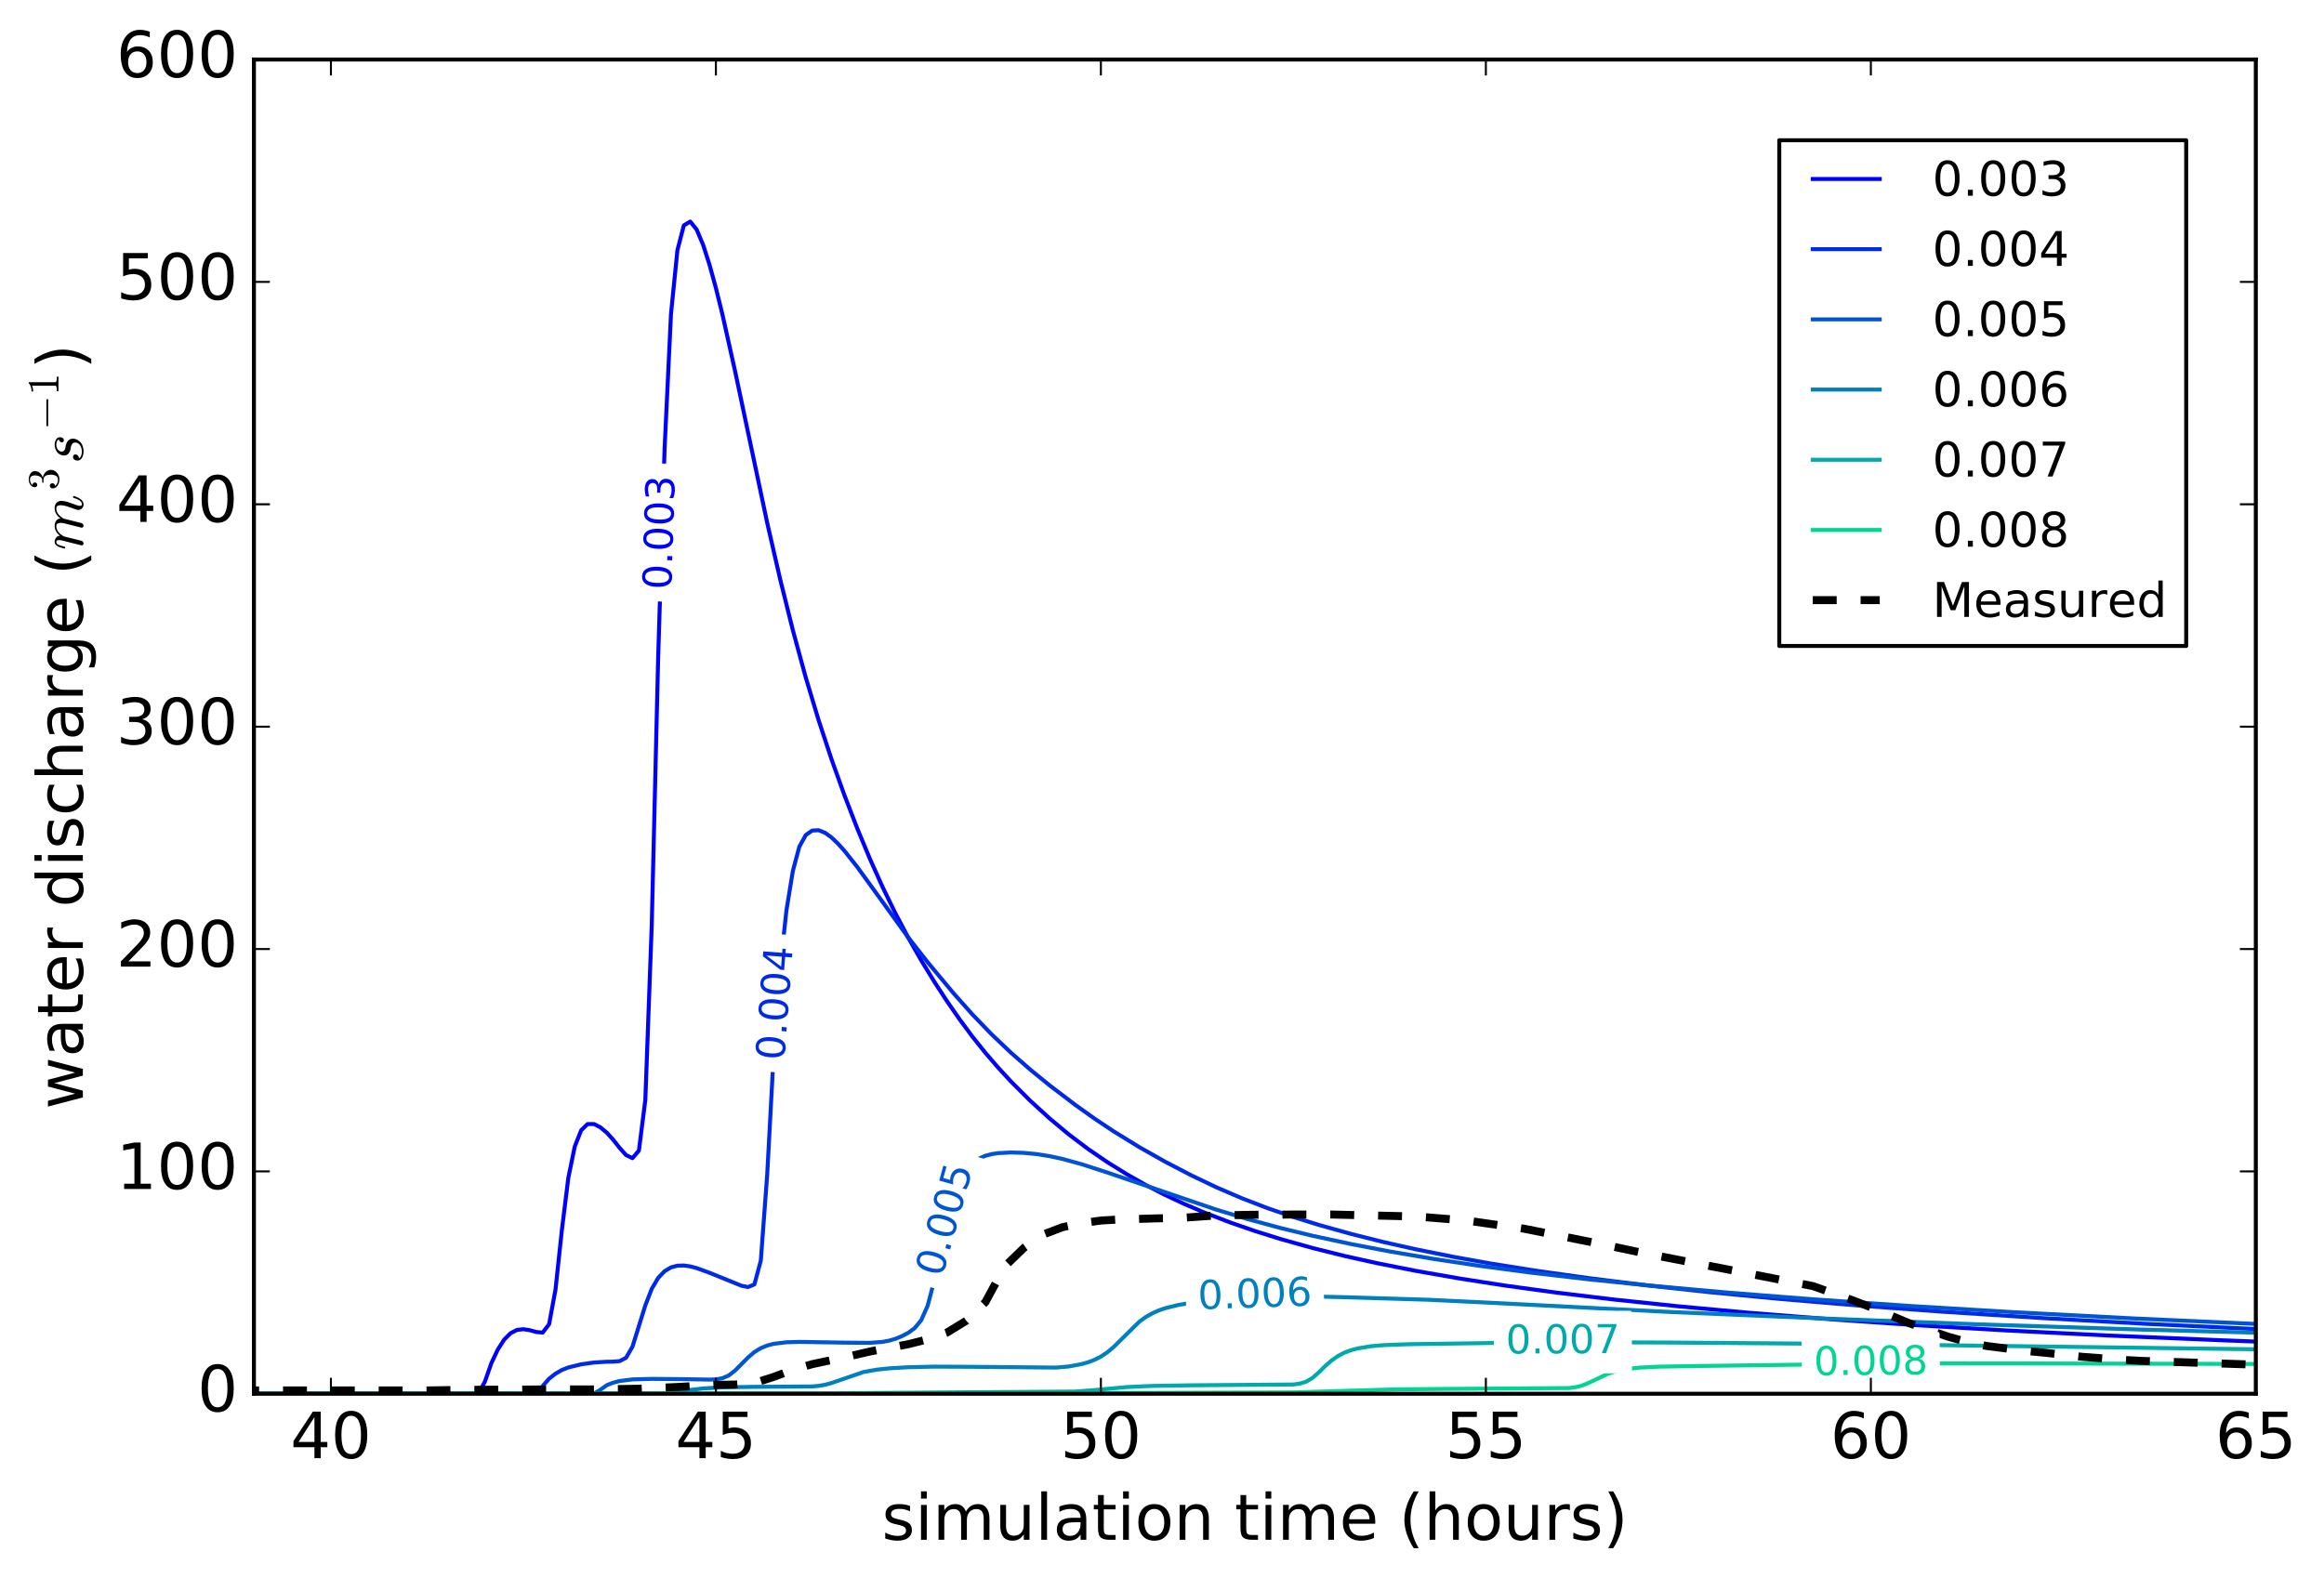 <?xml version="1.0" encoding="utf-8" standalone="no"?>
<!DOCTYPE svg PUBLIC "-//W3C//DTD SVG 1.1//EN"
  "http://www.w3.org/Graphics/SVG/1.1/DTD/svg11.dtd">
<!-- Created with matplotlib (http://matplotlib.org/) -->
<svg height="396pt" version="1.1" viewBox="0 0 583 396" width="583pt" xmlns="http://www.w3.org/2000/svg" xmlns:xlink="http://www.w3.org/1999/xlink">
 <defs>
  <style type="text/css">
*{stroke-linecap:butt;stroke-linejoin:round;stroke-miterlimit:100000;}
  </style>
 </defs>
 <g id="figure_1">
  <g id="patch_1">
   <path d="M 0 396.913 
L 583.28 396.913 
L 583.28 0 
L 0 0 
z
" style="fill:#ffffff;"/>
  </g>
  <g id="axes_1">
   <g id="patch_2">
    <path d="M 63.7 349.743 
L 565.9 349.743 
L 565.9 14.943 
L 63.7 14.943 
z
" style="fill:#ffffff;"/>
   </g>
   <g id="line2d_1">
    <path clip-path="url(#p2989d2fbe4)" d="M -1 349.743 
L 102.331 349.634 
L 110.379 349.629 
L 120.037 349.662 
L 121.646 346.693 
L 123.256 342.084 
L 124.865 338.668 
L 126.475 336.164 
L 128.085 334.545 
L 129.694 333.721 
L 131.304 333.544 
L 132.913 333.793 
L 134.523 334.239 
L 136.133 334.397 
L 137.742 332.303 
L 139.352 323.614 
L 140.962 308.552 
L 142.571 295.561 
L 144.181 287.714 
L 145.79 283.633 
L 147.4 282.062 
L 149.01 282.063 
L 150.619 282.89 
L 152.229 284.231 
L 153.838 286.022 
L 155.448 288.052 
L 157.058 289.851 
L 158.667 290.621 
L 160.277 288.716 
L 161.887 276.001 
L 163.496 232.121 
L 165.106 165.054 
L 166.715 112.69 
L 168.325 78.775 
L 169.935 62.799 
L 171.544 56.564 
L 173.154 55.601 
L 174.763 57.601 
L 176.373 61.41 
L 177.983 66.417 
L 179.592 72.278 
L 181.202 78.796 
L 184.421 93.223 
L 192.469 131.239 
L 195.688 145.254 
L 198.908 158.185 
L 202.127 169.991 
L 205.346 180.687 
L 208.565 190.437 
L 211.785 199.419 
L 215.004 207.764 
L 218.223 215.515 
L 221.442 222.663 
L 224.662 229.256 
L 227.881 235.36 
L 231.1 240.992 
L 234.319 246.253 
L 237.538 251.197 
L 240.758 255.833 
L 243.977 260.169 
L 247.196 264.192 
L 250.415 267.924 
L 253.635 271.404 
L 258.463 276.23 
L 263.292 280.644 
L 268.121 284.665 
L 272.95 288.313 
L 277.779 291.614 
L 282.608 294.618 
L 287.437 297.365 
L 292.265 299.852 
L 297.094 302.118 
L 301.923 304.185 
L 308.362 306.67 
L 314.8 308.899 
L 321.238 310.915 
L 329.287 313.171 
L 337.335 315.172 
L 345.383 316.96 
L 355.04 318.876 
L 366.308 320.848 
L 377.575 322.595 
L 390.452 324.363 
L 404.938 326.104 
L 421.035 327.796 
L 438.74 329.414 
L 459.665 331.079 
L 480.59 332.523 
L 503.125 333.843 
L 528.879 335.125 
L 557.852 336.34 
L 565.9 336.644 
L 565.9 336.644 
" style="fill:none;stroke:#0000ff;stroke-linecap:square;"/>
   </g>
   <g id="line2d_2">
    <path clip-path="url(#p2989d2fbe4)" d="M -1 349.743 
L 134.523 349.664 
L 137.742 345.96 
L 139.352 344.7 
L 140.962 343.774 
L 142.571 343.138 
L 145.79 342.355 
L 149.01 341.898 
L 152.229 341.708 
L 153.838 341.688 
L 155.448 341.552 
L 157.058 340.707 
L 158.667 337.923 
L 161.887 327.558 
L 163.496 323.411 
L 165.106 320.673 
L 166.715 318.988 
L 168.325 318.033 
L 169.935 317.602 
L 171.544 317.556 
L 173.154 317.785 
L 174.763 318.205 
L 177.983 319.378 
L 186.031 322.643 
L 187.64 322.968 
L 189.25 322.304 
L 190.86 316.312 
L 192.469 294.612 
L 194.079 264.62 
L 195.688 243.165 
L 197.298 228.363 
L 198.908 218.506 
L 200.517 212.476 
L 202.127 209.553 
L 203.737 208.416 
L 205.346 208.331 
L 206.956 208.96 
L 208.565 210.122 
L 210.175 211.653 
L 211.785 213.437 
L 215.004 217.49 
L 219.833 224.151 
L 227.881 235.29 
L 232.71 241.449 
L 239.148 249.178 
L 243.977 254.598 
L 248.806 259.6 
L 253.635 264.184 
L 258.463 268.408 
L 263.292 272.342 
L 269.731 277.245 
L 274.56 280.686 
L 279.388 283.903 
L 285.827 287.868 
L 292.265 291.504 
L 298.704 294.857 
L 305.142 297.937 
L 311.581 300.703 
L 318.019 303.183 
L 324.458 305.396 
L 330.896 307.39 
L 338.944 309.638 
L 346.992 311.653 
L 355.04 313.463 
L 364.698 315.402 
L 374.356 317.123 
L 385.623 318.906 
L 398.5 320.714 
L 412.987 322.518 
L 429.083 324.276 
L 446.788 325.971 
L 466.104 327.594 
L 487.029 329.133 
L 512.783 330.78 
L 538.537 332.207 
L 565.9 333.503 
L 584.28 334.27 
L 584.28 334.27 
" style="fill:none;stroke:#002aea;stroke-linecap:square;"/>
   </g>
   <g id="line2d_3">
    <path clip-path="url(#p2989d2fbe4)" d="M -1 349.743 
L 149.01 349.719 
L 150.619 348.737 
L 152.229 347.583 
L 153.838 346.958 
L 155.448 346.544 
L 158.667 346.141 
L 163.496 346.007 
L 171.544 346.076 
L 177.983 346.19 
L 179.592 346.127 
L 181.202 345.848 
L 182.812 345.152 
L 184.421 343.902 
L 187.64 340.648 
L 189.25 339.276 
L 190.86 338.294 
L 192.469 337.63 
L 194.079 337.21 
L 197.298 336.816 
L 200.517 336.724 
L 211.785 336.911 
L 218.223 336.966 
L 221.442 336.718 
L 223.052 336.41 
L 224.662 335.938 
L 226.271 335.285 
L 227.881 334.424 
L 229.49 333.233 
L 231.1 331.256 
L 232.71 327.66 
L 234.319 321.558 
L 237.538 306.16 
L 239.148 300.403 
L 240.758 296.414 
L 242.367 293.709 
L 243.977 291.892 
L 245.587 290.731 
L 247.196 290.021 
L 248.806 289.599 
L 250.415 289.358 
L 253.635 289.192 
L 256.854 289.292 
L 260.073 289.602 
L 263.292 290.111 
L 266.512 290.81 
L 271.34 292.137 
L 277.779 294.223 
L 305.142 303.547 
L 313.19 305.97 
L 321.238 308.153 
L 329.287 310.104 
L 338.944 312.179 
L 348.602 314.027 
L 359.869 315.945 
L 371.137 317.641 
L 384.013 319.344 
L 398.5 321.027 
L 414.596 322.669 
L 433.912 324.397 
L 454.837 326.041 
L 478.981 327.704 
L 504.735 329.248 
L 535.317 330.844 
L 567.51 332.29 
L 584.28 332.959 
L 584.28 332.959 
" style="fill:none;stroke:#0055d4;stroke-linecap:square;"/>
   </g>
   <g id="line2d_4">
    <path clip-path="url(#p2989d2fbe4)" d="M -1 349.743 
L 168.325 349.741 
L 171.544 348.979 
L 176.373 348.409 
L 181.202 348.135 
L 189.25 348.007 
L 203.737 347.911 
L 205.346 347.763 
L 206.956 347.49 
L 208.565 347.057 
L 216.613 344.287 
L 219.833 343.708 
L 223.052 343.363 
L 227.881 343.079 
L 234.319 342.934 
L 243.977 342.978 
L 264.902 343.171 
L 268.121 342.892 
L 271.34 342.295 
L 272.95 341.836 
L 274.56 341.229 
L 276.169 340.411 
L 277.779 339.341 
L 279.388 337.988 
L 285.827 331.644 
L 287.437 330.481 
L 289.046 329.567 
L 290.656 328.839 
L 292.265 328.282 
L 295.485 327.484 
L 300.313 326.636 
L 305.142 326.022 
L 311.581 325.474 
L 318.019 325.219 
L 324.458 325.214 
L 337.335 325.512 
L 358.26 326.149 
L 374.356 326.928 
L 419.425 329.236 
L 456.446 330.815 
L 496.687 332.332 
L 536.927 333.63 
L 584.28 334.928 
L 584.28 334.928 
" style="fill:none;stroke:#0080bf;stroke-linecap:square;"/>
   </g>
   <g id="line2d_5">
    <path clip-path="url(#p2989d2fbe4)" d="M -1 349.743 
L 210.175 349.719 
L 213.394 349.596 
L 237.538 349.405 
L 269.731 349.189 
L 274.56 348.82 
L 282.608 348.064 
L 289.046 347.774 
L 298.704 347.62 
L 324.458 347.414 
L 326.067 347.195 
L 327.677 346.698 
L 329.287 345.737 
L 330.896 344.317 
L 332.506 342.726 
L 334.115 341.332 
L 335.725 340.221 
L 337.335 339.389 
L 338.944 338.799 
L 340.554 338.369 
L 343.773 337.832 
L 346.992 337.547 
L 353.431 337.304 
L 374.356 336.999 
L 396.89 336.812 
L 419.425 336.89 
L 464.494 337.257 
L 584.28 338.821 
L 584.28 338.821 
" style="fill:none;stroke:#00aaaa;stroke-linecap:square;"/>
   </g>
   <g id="line2d_6">
    <path clip-path="url(#p2989d2fbe4)" d="M -1 349.743 
L 247.196 349.634 
L 287.437 349.525 
L 324.458 349.399 
L 335.725 349.063 
L 350.212 348.634 
L 364.698 348.509 
L 393.671 348.312 
L 395.281 348.09 
L 396.89 347.671 
L 398.5 347.027 
L 403.329 344.736 
L 404.938 344.199 
L 408.158 343.519 
L 411.377 343.172 
L 416.206 342.939 
L 425.863 342.78 
L 461.275 342.307 
L 482.2 342.123 
L 511.173 342.142 
L 584.28 342.303 
L 584.28 342.303 
" style="fill:none;stroke:#00d594;stroke-linecap:square;"/>
   </g>
   <g id="line2d_7">
    <path clip-path="url(#p2989d2fbe4)" d="M -1 348.906 
L 107.16 348.906 
L 116.817 348.755 
L 131.304 348.682 
L 150.619 348.643 
L 160.277 348.476 
L 169.935 348.041 
L 179.592 347.516 
L 184.421 347.427 
L 189.25 347.047 
L 194.079 345.513 
L 198.908 343.716 
L 203.737 342.321 
L 213.394 340.257 
L 218.223 339.14 
L 227.881 337.299 
L 232.71 336.072 
L 237.538 334.397 
L 242.367 331.44 
L 247.196 326.753 
L 252.025 317.825 
L 256.854 313.138 
L 261.683 309.79 
L 266.512 307.948 
L 271.34 306.944 
L 276.169 306.274 
L 280.998 305.995 
L 290.656 305.716 
L 295.485 305.661 
L 305.142 304.991 
L 314.8 304.824 
L 324.458 304.768 
L 334.115 304.768 
L 353.431 305.214 
L 358.26 305.493 
L 367.917 306.274 
L 382.404 308.339 
L 401.719 312.189 
L 411.377 314.254 
L 454.837 322.735 
L 464.494 326.195 
L 469.323 328.036 
L 478.981 332.054 
L 488.638 335.402 
L 493.467 336.741 
L 498.296 337.745 
L 507.954 338.973 
L 512.783 339.42 
L 522.44 340.48 
L 532.098 341.205 
L 536.927 341.484 
L 570.729 342.6 
L 584.28 342.913 
L 584.28 342.913 
" style="fill:none;stroke:#000000;stroke-dasharray:6,6;stroke-dashoffset:0.0;stroke-width:2.0;"/>
   </g>
   <g id="text_1">
    <g id="patch_3">
     <path clip-path="url(#p2989d2fbe4)" d="M 172.891 150.667 
L 173.924 117.055 
L 159.253 116.604 
L 158.219 150.216 
z
" style="fill:#ffffff;stroke:#ffffff;stroke-linejoin:miter;"/>
    </g>
    <g clip-path="url(#p2989d2fbe4)">
     <!-- 0.003 -->
     <defs>
      <path d="M 40.578 39.312 
Q 47.656 37.797 51.625 33 
Q 55.609 28.219 55.609 21.188 
Q 55.609 10.406 48.188 4.484 
Q 40.766 -1.422 27.094 -1.422 
Q 22.516 -1.422 17.656 -0.516 
Q 12.797 0.391 7.625 2.203 
L 7.625 11.719 
Q 11.719 9.328 16.594 8.109 
Q 21.484 6.891 26.812 6.891 
Q 36.078 6.891 40.938 10.547 
Q 45.797 14.203 45.797 21.188 
Q 45.797 27.641 41.281 31.266 
Q 36.766 34.906 28.719 34.906 
L 20.219 34.906 
L 20.219 43.016 
L 29.109 43.016 
Q 36.375 43.016 40.234 45.922 
Q 44.094 48.828 44.094 54.297 
Q 44.094 59.906 40.109 62.906 
Q 36.141 65.922 28.719 65.922 
Q 24.656 65.922 20.016 65.031 
Q 15.375 64.156 9.812 62.312 
L 9.812 71.094 
Q 15.438 72.656 20.344 73.438 
Q 25.25 74.219 29.594 74.219 
Q 40.828 74.219 47.359 69.109 
Q 53.906 64.016 53.906 55.328 
Q 53.906 49.266 50.438 45.094 
Q 46.969 40.922 40.578 39.312 
" id="BitstreamVeraSans-Roman-33"/>
      <path d="M 31.781 66.406 
Q 24.172 66.406 20.328 58.906 
Q 16.5 51.422 16.5 36.375 
Q 16.5 21.391 20.328 13.891 
Q 24.172 6.391 31.781 6.391 
Q 39.453 6.391 43.281 13.891 
Q 47.125 21.391 47.125 36.375 
Q 47.125 51.422 43.281 58.906 
Q 39.453 66.406 31.781 66.406 
M 31.781 74.219 
Q 44.047 74.219 50.516 64.516 
Q 56.984 54.828 56.984 36.375 
Q 56.984 17.969 50.516 8.266 
Q 44.047 -1.422 31.781 -1.422 
Q 19.531 -1.422 13.062 8.266 
Q 6.594 17.969 6.594 36.375 
Q 6.594 54.828 13.062 64.516 
Q 19.531 74.219 31.781 74.219 
" id="BitstreamVeraSans-Roman-30"/>
      <path d="M 10.688 12.406 
L 21 12.406 
L 21 0 
L 10.688 0 
z
" id="BitstreamVeraSans-Roman-2e"/>
     </defs>
     <g style="fill:#0000ff;" transform="translate(168.39 148.028)rotate(-88.239)scale(0.1 -0.1)">
      <use xlink:href="#BitstreamVeraSans-Roman-30"/>
      <use x="63.623" xlink:href="#BitstreamVeraSans-Roman-2e"/>
      <use x="95.41" xlink:href="#BitstreamVeraSans-Roman-30"/>
      <use x="159.033" xlink:href="#BitstreamVeraSans-Roman-30"/>
      <use x="222.656" xlink:href="#BitstreamVeraSans-Roman-33"/>
     </g>
    </g>
   </g>
   <g id="text_2">
    <g id="patch_4">
     <path clip-path="url(#p2989d2fbe4)" d="M 201.105 269.063 
L 203.621 235.529 
L 188.984 234.431 
L 186.468 267.965 
z
" style="fill:#ffffff;stroke:#ffffff;stroke-linejoin:miter;"/>
    </g>
    <g clip-path="url(#p2989d2fbe4)">
     <!-- 0.004 -->
     <defs>
      <path d="M 37.797 64.312 
L 12.891 25.391 
L 37.797 25.391 
z
M 35.203 72.906 
L 47.609 72.906 
L 47.609 25.391 
L 58.016 25.391 
L 58.016 17.188 
L 47.609 17.188 
L 47.609 0 
L 37.797 0 
L 37.797 17.188 
L 4.891 17.188 
L 4.891 26.703 
z
" id="BitstreamVeraSans-Roman-34"/>
     </defs>
     <g style="fill:#002aea;" transform="translate(196.725 266.228)rotate(-85.709)scale(0.1 -0.1)">
      <use xlink:href="#BitstreamVeraSans-Roman-30"/>
      <use x="63.623" xlink:href="#BitstreamVeraSans-Roman-2e"/>
      <use x="95.41" xlink:href="#BitstreamVeraSans-Roman-30"/>
      <use x="159.033" xlink:href="#BitstreamVeraSans-Roman-30"/>
      <use x="222.656" xlink:href="#BitstreamVeraSans-Roman-34"/>
     </g>
    </g>
   </g>
   <g id="text_3">
    <g id="patch_5">
     <path clip-path="url(#p2989d2fbe4)" d="M 240.079 324.329 
L 249.134 291.943 
L 234.998 287.991 
L 225.943 320.377 
z
" style="fill:#ffffff;stroke:#ffffff;stroke-linejoin:miter;"/>
    </g>
    <g clip-path="url(#p2989d2fbe4)">
     <!-- 0.005 -->
     <defs>
      <path d="M 10.797 72.906 
L 49.516 72.906 
L 49.516 64.594 
L 19.828 64.594 
L 19.828 46.734 
Q 21.969 47.469 24.109 47.828 
Q 26.266 48.188 28.422 48.188 
Q 40.625 48.188 47.75 41.5 
Q 54.891 34.812 54.891 23.391 
Q 54.891 11.625 47.562 5.094 
Q 40.234 -1.422 26.906 -1.422 
Q 22.312 -1.422 17.547 -0.641 
Q 12.797 0.141 7.719 1.703 
L 7.719 11.625 
Q 12.109 9.234 16.797 8.062 
Q 21.484 6.891 26.703 6.891 
Q 35.156 6.891 40.078 11.328 
Q 45.016 15.766 45.016 23.391 
Q 45.016 31 40.078 35.438 
Q 35.156 39.891 26.703 39.891 
Q 22.75 39.891 18.812 39.016 
Q 14.891 38.141 10.797 36.281 
z
" id="BitstreamVeraSans-Roman-35"/>
     </defs>
     <g style="fill:#0055d4;" transform="translate(236.342 320.688)rotate(-74.38)scale(0.1 -0.1)">
      <use xlink:href="#BitstreamVeraSans-Roman-30"/>
      <use x="63.623" xlink:href="#BitstreamVeraSans-Roman-2e"/>
      <use x="95.41" xlink:href="#BitstreamVeraSans-Roman-30"/>
      <use x="159.033" xlink:href="#BitstreamVeraSans-Roman-30"/>
      <use x="222.656" xlink:href="#BitstreamVeraSans-Roman-35"/>
     </g>
    </g>
   </g>
   <g id="text_4">
    <g id="patch_6">
     <path clip-path="url(#p2989d2fbe4)" d="M 298.242 333.211 
L 331.851 332.08 
L 331.358 317.41 
L 297.749 318.541 
z
" style="fill:#ffffff;stroke:#ffffff;stroke-linejoin:miter;"/>
    </g>
    <g clip-path="url(#p2989d2fbe4)">
     <!-- 0.006 -->
     <defs>
      <path d="M 33.016 40.375 
Q 26.375 40.375 22.484 35.828 
Q 18.609 31.297 18.609 23.391 
Q 18.609 15.531 22.484 10.953 
Q 26.375 6.391 33.016 6.391 
Q 39.656 6.391 43.531 10.953 
Q 47.406 15.531 47.406 23.391 
Q 47.406 31.297 43.531 35.828 
Q 39.656 40.375 33.016 40.375 
M 52.594 71.297 
L 52.594 62.312 
Q 48.875 64.062 45.094 64.984 
Q 41.312 65.922 37.594 65.922 
Q 27.828 65.922 22.672 59.328 
Q 17.531 52.734 16.797 39.406 
Q 19.672 43.656 24.016 45.922 
Q 28.375 48.188 33.594 48.188 
Q 44.578 48.188 50.953 41.516 
Q 57.328 34.859 57.328 23.391 
Q 57.328 12.156 50.688 5.359 
Q 44.047 -1.422 33.016 -1.422 
Q 20.359 -1.422 13.672 8.266 
Q 6.984 17.969 6.984 36.375 
Q 6.984 53.656 15.188 63.938 
Q 23.391 74.219 37.203 74.219 
Q 40.922 74.219 44.703 73.484 
Q 48.484 72.75 52.594 71.297 
" id="BitstreamVeraSans-Roman-36"/>
     </defs>
     <g style="fill:#0080bf;" transform="translate(300.587 328.55)rotate(-1.927)scale(0.1 -0.1)">
      <use xlink:href="#BitstreamVeraSans-Roman-30"/>
      <use x="63.623" xlink:href="#BitstreamVeraSans-Roman-2e"/>
      <use x="95.41" xlink:href="#BitstreamVeraSans-Roman-30"/>
      <use x="159.033" xlink:href="#BitstreamVeraSans-Roman-30"/>
      <use x="222.656" xlink:href="#BitstreamVeraSans-Roman-36"/>
     </g>
    </g>
   </g>
   <g id="text_5">
    <g id="patch_7">
     <path clip-path="url(#p2989d2fbe4)" d="M 375.279 344.239 
L 408.907 344.095 
L 408.844 329.417 
L 375.216 329.561 
z
" style="fill:#ffffff;stroke:#ffffff;stroke-linejoin:miter;"/>
    </g>
    <g clip-path="url(#p2989d2fbe4)">
     <!-- 0.007 -->
     <defs>
      <path d="M 8.203 72.906 
L 55.078 72.906 
L 55.078 68.703 
L 28.609 0 
L 18.312 0 
L 43.219 64.594 
L 8.203 64.594 
z
" id="BitstreamVeraSans-Roman-37"/>
     </defs>
     <g style="fill:#00aaaa;" transform="translate(377.759 339.648)rotate(-0.245)scale(0.1 -0.1)">
      <use xlink:href="#BitstreamVeraSans-Roman-30"/>
      <use x="63.623" xlink:href="#BitstreamVeraSans-Roman-2e"/>
      <use x="95.41" xlink:href="#BitstreamVeraSans-Roman-30"/>
      <use x="159.033" xlink:href="#BitstreamVeraSans-Roman-30"/>
      <use x="222.656" xlink:href="#BitstreamVeraSans-Roman-37"/>
     </g>
    </g>
   </g>
   <g id="text_6">
    <g id="patch_8">
     <path clip-path="url(#p2989d2fbe4)" d="M 452.581 349.711 
L 486.208 349.384 
L 486.065 334.707 
L 452.438 335.034 
z
" style="fill:#ffffff;stroke:#ffffff;stroke-linejoin:miter;"/>
    </g>
    <g clip-path="url(#p2989d2fbe4)">
     <!-- 0.008 -->
     <defs>
      <path d="M 31.781 34.625 
Q 24.75 34.625 20.719 30.859 
Q 16.703 27.094 16.703 20.516 
Q 16.703 13.922 20.719 10.156 
Q 24.75 6.391 31.781 6.391 
Q 38.812 6.391 42.859 10.172 
Q 46.922 13.969 46.922 20.516 
Q 46.922 27.094 42.891 30.859 
Q 38.875 34.625 31.781 34.625 
M 21.922 38.812 
Q 15.578 40.375 12.031 44.719 
Q 8.5 49.078 8.5 55.328 
Q 8.5 64.062 14.719 69.141 
Q 20.953 74.219 31.781 74.219 
Q 42.672 74.219 48.875 69.141 
Q 55.078 64.062 55.078 55.328 
Q 55.078 49.078 51.531 44.719 
Q 48 40.375 41.703 38.812 
Q 48.828 37.156 52.797 32.312 
Q 56.781 27.484 56.781 20.516 
Q 56.781 9.906 50.312 4.234 
Q 43.844 -1.422 31.781 -1.422 
Q 19.734 -1.422 13.25 4.234 
Q 6.781 9.906 6.781 20.516 
Q 6.781 27.484 10.781 32.312 
Q 14.797 37.156 21.922 38.812 
M 18.312 54.391 
Q 18.312 48.734 21.844 45.562 
Q 25.391 42.391 31.781 42.391 
Q 38.141 42.391 41.719 45.562 
Q 45.312 48.734 45.312 54.391 
Q 45.312 60.062 41.719 63.234 
Q 38.141 66.406 31.781 66.406 
Q 25.391 66.406 21.844 63.234 
Q 18.312 60.062 18.312 54.391 
" id="BitstreamVeraSans-Roman-38"/>
     </defs>
     <g style="fill:#00d594;" transform="translate(455.037 345.108)rotate(-0.557)scale(0.1 -0.1)">
      <use xlink:href="#BitstreamVeraSans-Roman-30"/>
      <use x="63.623" xlink:href="#BitstreamVeraSans-Roman-2e"/>
      <use x="95.41" xlink:href="#BitstreamVeraSans-Roman-30"/>
      <use x="159.033" xlink:href="#BitstreamVeraSans-Roman-30"/>
      <use x="222.656" xlink:href="#BitstreamVeraSans-Roman-38"/>
     </g>
    </g>
   </g>
   <g id="patch_9">
    <path d="M 63.7 14.943 
L 565.9 14.943 
" style="fill:none;stroke:#000000;stroke-linecap:square;stroke-linejoin:miter;"/>
   </g>
   <g id="patch_10">
    <path d="M 565.9 349.743 
L 565.9 14.943 
" style="fill:none;stroke:#000000;stroke-linecap:square;stroke-linejoin:miter;"/>
   </g>
   <g id="patch_11">
    <path d="M 63.7 349.743 
L 565.9 349.743 
" style="fill:none;stroke:#000000;stroke-linecap:square;stroke-linejoin:miter;"/>
   </g>
   <g id="patch_12">
    <path d="M 63.7 349.743 
L 63.7 14.943 
" style="fill:none;stroke:#000000;stroke-linecap:square;stroke-linejoin:miter;"/>
   </g>
   <g id="matplotlib.axis_1">
    <g id="xtick_1">
     <g id="line2d_8">
      <defs>
       <path d="M 0 0 
L 0 -4 
" id="m89f9919a35" style="stroke:#000000;stroke-width:0.5;"/>
      </defs>
      <g>
       <use style="stroke:#000000;stroke-width:0.5;" x="83.015" xlink:href="#m89f9919a35" y="349.743"/>
      </g>
     </g>
     <g id="line2d_9">
      <defs>
       <path d="M 0 0 
L 0 4 
" id="m0303a991ea" style="stroke:#000000;stroke-width:0.5;"/>
      </defs>
      <g>
       <use style="stroke:#000000;stroke-width:0.5;" x="83.015" xlink:href="#m0303a991ea" y="14.943"/>
      </g>
     </g>
     <g id="text_7">
      <!-- 40 -->
      <g transform="translate(72.835 365.9)scale(0.16 -0.16)">
       <use xlink:href="#BitstreamVeraSans-Roman-34"/>
       <use x="63.623" xlink:href="#BitstreamVeraSans-Roman-30"/>
      </g>
     </g>
    </g>
    <g id="xtick_2">
     <g id="line2d_10">
      <g>
       <use style="stroke:#000000;stroke-width:0.5;" x="179.592" xlink:href="#m89f9919a35" y="349.743"/>
      </g>
     </g>
     <g id="line2d_11">
      <g>
       <use style="stroke:#000000;stroke-width:0.5;" x="179.592" xlink:href="#m0303a991ea" y="14.943"/>
      </g>
     </g>
     <g id="text_8">
      <!-- 45 -->
      <g transform="translate(169.412 365.9)scale(0.16 -0.16)">
       <use xlink:href="#BitstreamVeraSans-Roman-34"/>
       <use x="63.623" xlink:href="#BitstreamVeraSans-Roman-35"/>
      </g>
     </g>
    </g>
    <g id="xtick_3">
     <g id="line2d_12">
      <g>
       <use style="stroke:#000000;stroke-width:0.5;" x="276.169" xlink:href="#m89f9919a35" y="349.743"/>
      </g>
     </g>
     <g id="line2d_13">
      <g>
       <use style="stroke:#000000;stroke-width:0.5;" x="276.169" xlink:href="#m0303a991ea" y="14.943"/>
      </g>
     </g>
     <g id="text_9">
      <!-- 50 -->
      <g transform="translate(265.989 365.9)scale(0.16 -0.16)">
       <use xlink:href="#BitstreamVeraSans-Roman-35"/>
       <use x="63.623" xlink:href="#BitstreamVeraSans-Roman-30"/>
      </g>
     </g>
    </g>
    <g id="xtick_4">
     <g id="line2d_14">
      <g>
       <use style="stroke:#000000;stroke-width:0.5;" x="372.746" xlink:href="#m89f9919a35" y="349.743"/>
      </g>
     </g>
     <g id="line2d_15">
      <g>
       <use style="stroke:#000000;stroke-width:0.5;" x="372.746" xlink:href="#m0303a991ea" y="14.943"/>
      </g>
     </g>
     <g id="text_10">
      <!-- 55 -->
      <g transform="translate(362.566 365.9)scale(0.16 -0.16)">
       <use xlink:href="#BitstreamVeraSans-Roman-35"/>
       <use x="63.623" xlink:href="#BitstreamVeraSans-Roman-35"/>
      </g>
     </g>
    </g>
    <g id="xtick_5">
     <g id="line2d_16">
      <g>
       <use style="stroke:#000000;stroke-width:0.5;" x="469.323" xlink:href="#m89f9919a35" y="349.743"/>
      </g>
     </g>
     <g id="line2d_17">
      <g>
       <use style="stroke:#000000;stroke-width:0.5;" x="469.323" xlink:href="#m0303a991ea" y="14.943"/>
      </g>
     </g>
     <g id="text_11">
      <!-- 60 -->
      <g transform="translate(459.143 365.9)scale(0.16 -0.16)">
       <use xlink:href="#BitstreamVeraSans-Roman-36"/>
       <use x="63.623" xlink:href="#BitstreamVeraSans-Roman-30"/>
      </g>
     </g>
    </g>
    <g id="xtick_6">
     <g id="line2d_18">
      <g>
       <use style="stroke:#000000;stroke-width:0.5;" x="565.9" xlink:href="#m89f9919a35" y="349.743"/>
      </g>
     </g>
     <g id="line2d_19">
      <g>
       <use style="stroke:#000000;stroke-width:0.5;" x="565.9" xlink:href="#m0303a991ea" y="14.943"/>
      </g>
     </g>
     <g id="text_12">
      <!-- 65 -->
      <g transform="translate(555.72 365.9)scale(0.16 -0.16)">
       <use xlink:href="#BitstreamVeraSans-Roman-36"/>
       <use x="63.623" xlink:href="#BitstreamVeraSans-Roman-35"/>
      </g>
     </g>
    </g>
    <g id="text_13">
     <!-- simulation time (hours) -->
     <defs>
      <path id="BitstreamVeraSans-Roman-20"/>
      <path d="M 54.891 33.016 
L 54.891 0 
L 45.906 0 
L 45.906 32.719 
Q 45.906 40.484 42.875 44.328 
Q 39.844 48.188 33.797 48.188 
Q 26.516 48.188 22.312 43.547 
Q 18.109 38.922 18.109 30.906 
L 18.109 0 
L 9.078 0 
L 9.078 54.688 
L 18.109 54.688 
L 18.109 46.188 
Q 21.344 51.125 25.703 53.562 
Q 30.078 56 35.797 56 
Q 45.219 56 50.047 50.172 
Q 54.891 44.344 54.891 33.016 
" id="BitstreamVeraSans-Roman-6e"/>
      <path d="M 52 44.188 
Q 55.375 50.25 60.062 53.125 
Q 64.75 56 71.094 56 
Q 79.641 56 84.281 50.016 
Q 88.922 44.047 88.922 33.016 
L 88.922 0 
L 79.891 0 
L 79.891 32.719 
Q 79.891 40.578 77.094 44.375 
Q 74.312 48.188 68.609 48.188 
Q 61.625 48.188 57.562 43.547 
Q 53.516 38.922 53.516 30.906 
L 53.516 0 
L 44.484 0 
L 44.484 32.719 
Q 44.484 40.625 41.703 44.406 
Q 38.922 48.188 33.109 48.188 
Q 26.219 48.188 22.156 43.531 
Q 18.109 38.875 18.109 30.906 
L 18.109 0 
L 9.078 0 
L 9.078 54.688 
L 18.109 54.688 
L 18.109 46.188 
Q 21.188 51.219 25.484 53.609 
Q 29.781 56 35.688 56 
Q 41.656 56 45.828 52.969 
Q 50 49.953 52 44.188 
" id="BitstreamVeraSans-Roman-6d"/>
      <path d="M 30.609 48.391 
Q 23.391 48.391 19.188 42.75 
Q 14.984 37.109 14.984 27.297 
Q 14.984 17.484 19.156 11.844 
Q 23.344 6.203 30.609 6.203 
Q 37.797 6.203 41.984 11.859 
Q 46.188 17.531 46.188 27.297 
Q 46.188 37.016 41.984 42.703 
Q 37.797 48.391 30.609 48.391 
M 30.609 56 
Q 42.328 56 49.016 48.375 
Q 55.719 40.766 55.719 27.297 
Q 55.719 13.875 49.016 6.219 
Q 42.328 -1.422 30.609 -1.422 
Q 18.844 -1.422 12.172 6.219 
Q 5.516 13.875 5.516 27.297 
Q 5.516 40.766 12.172 48.375 
Q 18.844 56 30.609 56 
" id="BitstreamVeraSans-Roman-6f"/>
      <path d="M 9.422 75.984 
L 18.406 75.984 
L 18.406 0 
L 9.422 0 
z
" id="BitstreamVeraSans-Roman-6c"/>
      <path d="M 8.016 75.875 
L 15.828 75.875 
Q 23.141 64.359 26.781 53.312 
Q 30.422 42.281 30.422 31.391 
Q 30.422 20.453 26.781 9.375 
Q 23.141 -1.703 15.828 -13.188 
L 8.016 -13.188 
Q 14.5 -2 17.703 9.062 
Q 20.906 20.125 20.906 31.391 
Q 20.906 42.672 17.703 53.656 
Q 14.5 64.656 8.016 75.875 
" id="BitstreamVeraSans-Roman-29"/>
      <path d="M 9.422 54.688 
L 18.406 54.688 
L 18.406 0 
L 9.422 0 
z
M 9.422 75.984 
L 18.406 75.984 
L 18.406 64.594 
L 9.422 64.594 
z
" id="BitstreamVeraSans-Roman-69"/>
      <path d="M 54.891 33.016 
L 54.891 0 
L 45.906 0 
L 45.906 32.719 
Q 45.906 40.484 42.875 44.328 
Q 39.844 48.188 33.797 48.188 
Q 26.516 48.188 22.312 43.547 
Q 18.109 38.922 18.109 30.906 
L 18.109 0 
L 9.078 0 
L 9.078 75.984 
L 18.109 75.984 
L 18.109 46.188 
Q 21.344 51.125 25.703 53.562 
Q 30.078 56 35.797 56 
Q 45.219 56 50.047 50.172 
Q 54.891 44.344 54.891 33.016 
" id="BitstreamVeraSans-Roman-68"/>
      <path d="M 41.109 46.297 
Q 39.594 47.172 37.812 47.578 
Q 36.031 48 33.891 48 
Q 26.266 48 22.188 43.047 
Q 18.109 38.094 18.109 28.812 
L 18.109 0 
L 9.078 0 
L 9.078 54.688 
L 18.109 54.688 
L 18.109 46.188 
Q 20.953 51.172 25.484 53.578 
Q 30.031 56 36.531 56 
Q 37.453 56 38.578 55.875 
Q 39.703 55.766 41.062 55.516 
z
" id="BitstreamVeraSans-Roman-72"/>
      <path d="M 31 75.875 
Q 24.469 64.656 21.281 53.656 
Q 18.109 42.672 18.109 31.391 
Q 18.109 20.125 21.312 9.062 
Q 24.516 -2 31 -13.188 
L 23.188 -13.188 
Q 15.875 -1.703 12.234 9.375 
Q 8.594 20.453 8.594 31.391 
Q 8.594 42.281 12.203 53.312 
Q 15.828 64.359 23.188 75.875 
z
" id="BitstreamVeraSans-Roman-28"/>
      <path d="M 56.203 29.594 
L 56.203 25.203 
L 14.891 25.203 
Q 15.484 15.922 20.484 11.062 
Q 25.484 6.203 34.422 6.203 
Q 39.594 6.203 44.453 7.469 
Q 49.312 8.734 54.109 11.281 
L 54.109 2.781 
Q 49.266 0.734 44.188 -0.344 
Q 39.109 -1.422 33.891 -1.422 
Q 20.797 -1.422 13.156 6.188 
Q 5.516 13.812 5.516 26.812 
Q 5.516 40.234 12.766 48.109 
Q 20.016 56 32.328 56 
Q 43.359 56 49.781 48.891 
Q 56.203 41.797 56.203 29.594 
M 47.219 32.234 
Q 47.125 39.594 43.094 43.984 
Q 39.062 48.391 32.422 48.391 
Q 24.906 48.391 20.391 44.141 
Q 15.875 39.891 15.188 32.172 
z
" id="BitstreamVeraSans-Roman-65"/>
      <path d="M 18.312 70.219 
L 18.312 54.688 
L 36.812 54.688 
L 36.812 47.703 
L 18.312 47.703 
L 18.312 18.016 
Q 18.312 11.328 20.141 9.422 
Q 21.969 7.516 27.594 7.516 
L 36.812 7.516 
L 36.812 0 
L 27.594 0 
Q 17.188 0 13.234 3.875 
Q 9.281 7.766 9.281 18.016 
L 9.281 47.703 
L 2.688 47.703 
L 2.688 54.688 
L 9.281 54.688 
L 9.281 70.219 
z
" id="BitstreamVeraSans-Roman-74"/>
      <path d="M 8.5 21.578 
L 8.5 54.688 
L 17.484 54.688 
L 17.484 21.922 
Q 17.484 14.156 20.5 10.266 
Q 23.531 6.391 29.594 6.391 
Q 36.859 6.391 41.078 11.031 
Q 45.312 15.672 45.312 23.688 
L 45.312 54.688 
L 54.297 54.688 
L 54.297 0 
L 45.312 0 
L 45.312 8.406 
Q 42.047 3.422 37.719 1 
Q 33.406 -1.422 27.688 -1.422 
Q 18.266 -1.422 13.375 4.438 
Q 8.5 10.297 8.5 21.578 
" id="BitstreamVeraSans-Roman-75"/>
      <path d="M 34.281 27.484 
Q 23.391 27.484 19.188 25 
Q 14.984 22.516 14.984 16.5 
Q 14.984 11.719 18.141 8.906 
Q 21.297 6.109 26.703 6.109 
Q 34.188 6.109 38.703 11.406 
Q 43.219 16.703 43.219 25.484 
L 43.219 27.484 
z
M 52.203 31.203 
L 52.203 0 
L 43.219 0 
L 43.219 8.297 
Q 40.141 3.328 35.547 0.953 
Q 30.953 -1.422 24.312 -1.422 
Q 15.922 -1.422 10.953 3.297 
Q 6 8.016 6 15.922 
Q 6 25.141 12.172 29.828 
Q 18.359 34.516 30.609 34.516 
L 43.219 34.516 
L 43.219 35.406 
Q 43.219 41.609 39.141 45 
Q 35.062 48.391 27.688 48.391 
Q 23 48.391 18.547 47.266 
Q 14.109 46.141 10.016 43.891 
L 10.016 52.203 
Q 14.938 54.109 19.578 55.047 
Q 24.219 56 28.609 56 
Q 40.484 56 46.344 49.844 
Q 52.203 43.703 52.203 31.203 
" id="BitstreamVeraSans-Roman-61"/>
      <path d="M 44.281 53.078 
L 44.281 44.578 
Q 40.484 46.531 36.375 47.5 
Q 32.281 48.484 27.875 48.484 
Q 21.188 48.484 17.844 46.438 
Q 14.5 44.391 14.5 40.281 
Q 14.5 37.156 16.891 35.375 
Q 19.281 33.594 26.516 31.984 
L 29.594 31.297 
Q 39.156 29.25 43.188 25.516 
Q 47.219 21.781 47.219 15.094 
Q 47.219 7.469 41.188 3.016 
Q 35.156 -1.422 24.609 -1.422 
Q 20.219 -1.422 15.453 -0.562 
Q 10.688 0.297 5.422 2 
L 5.422 11.281 
Q 10.406 8.688 15.234 7.391 
Q 20.062 6.109 24.812 6.109 
Q 31.156 6.109 34.562 8.281 
Q 37.984 10.453 37.984 14.406 
Q 37.984 18.062 35.516 20.016 
Q 33.062 21.969 24.703 23.781 
L 21.578 24.516 
Q 13.234 26.266 9.516 29.906 
Q 5.812 33.547 5.812 39.891 
Q 5.812 47.609 11.281 51.797 
Q 16.75 56 26.812 56 
Q 31.781 56 36.172 55.266 
Q 40.578 54.547 44.281 53.078 
" id="BitstreamVeraSans-Roman-73"/>
     </defs>
     <g transform="translate(221.206 386.385)scale(0.16 -0.16)">
      <use xlink:href="#BitstreamVeraSans-Roman-73"/>
      <use x="52.1" xlink:href="#BitstreamVeraSans-Roman-69"/>
      <use x="79.883" xlink:href="#BitstreamVeraSans-Roman-6d"/>
      <use x="177.295" xlink:href="#BitstreamVeraSans-Roman-75"/>
      <use x="240.674" xlink:href="#BitstreamVeraSans-Roman-6c"/>
      <use x="268.457" xlink:href="#BitstreamVeraSans-Roman-61"/>
      <use x="329.736" xlink:href="#BitstreamVeraSans-Roman-74"/>
      <use x="368.945" xlink:href="#BitstreamVeraSans-Roman-69"/>
      <use x="396.729" xlink:href="#BitstreamVeraSans-Roman-6f"/>
      <use x="457.91" xlink:href="#BitstreamVeraSans-Roman-6e"/>
      <use x="521.289" xlink:href="#BitstreamVeraSans-Roman-20"/>
      <use x="553.076" xlink:href="#BitstreamVeraSans-Roman-74"/>
      <use x="592.285" xlink:href="#BitstreamVeraSans-Roman-69"/>
      <use x="620.068" xlink:href="#BitstreamVeraSans-Roman-6d"/>
      <use x="717.48" xlink:href="#BitstreamVeraSans-Roman-65"/>
      <use x="779.004" xlink:href="#BitstreamVeraSans-Roman-20"/>
      <use x="810.791" xlink:href="#BitstreamVeraSans-Roman-28"/>
      <use x="849.805" xlink:href="#BitstreamVeraSans-Roman-68"/>
      <use x="913.184" xlink:href="#BitstreamVeraSans-Roman-6f"/>
      <use x="974.365" xlink:href="#BitstreamVeraSans-Roman-75"/>
      <use x="1037.744" xlink:href="#BitstreamVeraSans-Roman-72"/>
      <use x="1078.857" xlink:href="#BitstreamVeraSans-Roman-73"/>
      <use x="1130.957" xlink:href="#BitstreamVeraSans-Roman-29"/>
     </g>
    </g>
   </g>
   <g id="matplotlib.axis_2">
    <g id="ytick_1">
     <g id="line2d_20">
      <defs>
       <path d="M 0 0 
L 4 0 
" id="ma4acc3a1dc" style="stroke:#000000;stroke-width:0.5;"/>
      </defs>
      <g>
       <use style="stroke:#000000;stroke-width:0.5;" x="63.7" xlink:href="#ma4acc3a1dc" y="349.743"/>
      </g>
     </g>
     <g id="line2d_21">
      <defs>
       <path d="M 0 0 
L -4 0 
" id="me36272d1df" style="stroke:#000000;stroke-width:0.5;"/>
      </defs>
      <g>
       <use style="stroke:#000000;stroke-width:0.5;" x="565.9" xlink:href="#me36272d1df" y="349.743"/>
      </g>
     </g>
     <g id="text_14">
      <!-- 0 -->
      <g transform="translate(49.52 354.158)scale(0.16 -0.16)">
       <use xlink:href="#BitstreamVeraSans-Roman-30"/>
      </g>
     </g>
    </g>
    <g id="ytick_2">
     <g id="line2d_22">
      <g>
       <use style="stroke:#000000;stroke-width:0.5;" x="63.7" xlink:href="#ma4acc3a1dc" y="293.942"/>
      </g>
     </g>
     <g id="line2d_23">
      <g>
       <use style="stroke:#000000;stroke-width:0.5;" x="565.9" xlink:href="#me36272d1df" y="293.942"/>
      </g>
     </g>
     <g id="text_15">
      <!-- 100 -->
      <defs>
       <path d="M 12.406 8.297 
L 28.516 8.297 
L 28.516 63.922 
L 10.984 60.406 
L 10.984 69.391 
L 28.422 72.906 
L 38.281 72.906 
L 38.281 8.297 
L 54.391 8.297 
L 54.391 0 
L 12.406 0 
z
" id="BitstreamVeraSans-Roman-31"/>
      </defs>
      <g transform="translate(29.16 298.358)scale(0.16 -0.16)">
       <use xlink:href="#BitstreamVeraSans-Roman-31"/>
       <use x="63.623" xlink:href="#BitstreamVeraSans-Roman-30"/>
       <use x="127.246" xlink:href="#BitstreamVeraSans-Roman-30"/>
      </g>
     </g>
    </g>
    <g id="ytick_3">
     <g id="line2d_24">
      <g>
       <use style="stroke:#000000;stroke-width:0.5;" x="63.7" xlink:href="#ma4acc3a1dc" y="238.143"/>
      </g>
     </g>
     <g id="line2d_25">
      <g>
       <use style="stroke:#000000;stroke-width:0.5;" x="565.9" xlink:href="#me36272d1df" y="238.143"/>
      </g>
     </g>
     <g id="text_16">
      <!-- 200 -->
      <defs>
       <path d="M 19.188 8.297 
L 53.609 8.297 
L 53.609 0 
L 7.328 0 
L 7.328 8.297 
Q 12.938 14.109 22.625 23.891 
Q 32.328 33.688 34.812 36.531 
Q 39.547 41.844 41.422 45.531 
Q 43.312 49.219 43.312 52.781 
Q 43.312 58.594 39.234 62.25 
Q 35.156 65.922 28.609 65.922 
Q 23.969 65.922 18.812 64.312 
Q 13.672 62.703 7.812 59.422 
L 7.812 69.391 
Q 13.766 71.781 18.938 73 
Q 24.125 74.219 28.422 74.219 
Q 39.75 74.219 46.484 68.547 
Q 53.219 62.891 53.219 53.422 
Q 53.219 48.922 51.531 44.891 
Q 49.859 40.875 45.406 35.406 
Q 44.188 33.984 37.641 27.219 
Q 31.109 20.453 19.188 8.297 
" id="BitstreamVeraSans-Roman-32"/>
      </defs>
      <g transform="translate(29.16 242.558)scale(0.16 -0.16)">
       <use xlink:href="#BitstreamVeraSans-Roman-32"/>
       <use x="63.623" xlink:href="#BitstreamVeraSans-Roman-30"/>
       <use x="127.246" xlink:href="#BitstreamVeraSans-Roman-30"/>
      </g>
     </g>
    </g>
    <g id="ytick_4">
     <g id="line2d_26">
      <g>
       <use style="stroke:#000000;stroke-width:0.5;" x="63.7" xlink:href="#ma4acc3a1dc" y="182.343"/>
      </g>
     </g>
     <g id="line2d_27">
      <g>
       <use style="stroke:#000000;stroke-width:0.5;" x="565.9" xlink:href="#me36272d1df" y="182.343"/>
      </g>
     </g>
     <g id="text_17">
      <!-- 300 -->
      <g transform="translate(29.16 186.757)scale(0.16 -0.16)">
       <use xlink:href="#BitstreamVeraSans-Roman-33"/>
       <use x="63.623" xlink:href="#BitstreamVeraSans-Roman-30"/>
       <use x="127.246" xlink:href="#BitstreamVeraSans-Roman-30"/>
      </g>
     </g>
    </g>
    <g id="ytick_5">
     <g id="line2d_28">
      <g>
       <use style="stroke:#000000;stroke-width:0.5;" x="63.7" xlink:href="#ma4acc3a1dc" y="126.543"/>
      </g>
     </g>
     <g id="line2d_29">
      <g>
       <use style="stroke:#000000;stroke-width:0.5;" x="565.9" xlink:href="#me36272d1df" y="126.543"/>
      </g>
     </g>
     <g id="text_18">
      <!-- 400 -->
      <g transform="translate(29.16 130.958)scale(0.16 -0.16)">
       <use xlink:href="#BitstreamVeraSans-Roman-34"/>
       <use x="63.623" xlink:href="#BitstreamVeraSans-Roman-30"/>
       <use x="127.246" xlink:href="#BitstreamVeraSans-Roman-30"/>
      </g>
     </g>
    </g>
    <g id="ytick_6">
     <g id="line2d_30">
      <g>
       <use style="stroke:#000000;stroke-width:0.5;" x="63.7" xlink:href="#ma4acc3a1dc" y="70.743"/>
      </g>
     </g>
     <g id="line2d_31">
      <g>
       <use style="stroke:#000000;stroke-width:0.5;" x="565.9" xlink:href="#me36272d1df" y="70.743"/>
      </g>
     </g>
     <g id="text_19">
      <!-- 500 -->
      <g transform="translate(29.16 75.157)scale(0.16 -0.16)">
       <use xlink:href="#BitstreamVeraSans-Roman-35"/>
       <use x="63.623" xlink:href="#BitstreamVeraSans-Roman-30"/>
       <use x="127.246" xlink:href="#BitstreamVeraSans-Roman-30"/>
      </g>
     </g>
    </g>
    <g id="ytick_7">
     <g id="line2d_32">
      <g>
       <use style="stroke:#000000;stroke-width:0.5;" x="63.7" xlink:href="#ma4acc3a1dc" y="14.943"/>
      </g>
     </g>
     <g id="line2d_33">
      <g>
       <use style="stroke:#000000;stroke-width:0.5;" x="565.9" xlink:href="#me36272d1df" y="14.943"/>
      </g>
     </g>
     <g id="text_20">
      <!-- 600 -->
      <g transform="translate(29.16 19.358)scale(0.16 -0.16)">
       <use xlink:href="#BitstreamVeraSans-Roman-36"/>
       <use x="63.623" xlink:href="#BitstreamVeraSans-Roman-30"/>
       <use x="127.246" xlink:href="#BitstreamVeraSans-Roman-30"/>
      </g>
     </g>
    </g>
    <g id="text_21">
     <!-- water discharge ($m^3s^{-1}$) -->
     <defs>
      <path d="M 9.516 7.719 
Q 11.859 4.297 15.812 2.641 
Q 19.781 0.984 24.312 0.984 
Q 30.125 0.984 32.562 5.938 
Q 35.016 10.891 35.016 17.188 
Q 35.016 20.016 34.5 22.844 
Q 33.984 25.688 32.766 28.125 
Q 31.547 30.562 29.422 32.031 
Q 27.297 33.5 24.219 33.5 
L 17.578 33.5 
Q 16.703 33.5 16.703 34.422 
L 16.703 35.297 
Q 16.703 36.078 17.578 36.078 
L 23.094 36.531 
Q 26.609 36.531 28.922 39.156 
Q 31.25 41.797 32.328 45.578 
Q 33.406 49.359 33.406 52.781 
Q 33.406 57.562 31.156 60.641 
Q 28.906 63.719 24.312 63.719 
Q 20.516 63.719 17.047 62.281 
Q 13.578 60.844 11.531 57.906 
Q 11.719 57.953 11.859 57.984 
Q 12.016 58.016 12.203 58.016 
Q 14.453 58.016 15.969 56.453 
Q 17.484 54.891 17.484 52.688 
Q 17.484 50.531 15.969 48.969 
Q 14.453 47.406 12.203 47.406 
Q 10.016 47.406 8.453 48.969 
Q 6.891 50.531 6.891 52.688 
Q 6.891 56.984 9.469 60.156 
Q 12.062 63.328 16.141 64.969 
Q 20.219 66.609 24.312 66.609 
Q 27.344 66.609 30.703 65.703 
Q 34.078 64.797 36.812 63.109 
Q 39.547 61.422 41.281 58.781 
Q 43.016 56.156 43.016 52.781 
Q 43.016 48.578 41.141 45.016 
Q 39.266 41.453 35.984 38.859 
Q 32.719 36.281 28.812 35.016 
Q 33.156 34.188 37.062 31.734 
Q 40.969 29.297 43.328 25.484 
Q 45.703 21.688 45.703 17.281 
Q 45.703 11.766 42.672 7.297 
Q 39.656 2.828 34.719 0.312 
Q 29.781 -2.203 24.312 -2.203 
Q 19.625 -2.203 14.906 -0.406 
Q 10.203 1.375 7.203 4.938 
Q 4.203 8.5 4.203 13.484 
Q 4.203 15.969 5.859 17.625 
Q 7.516 19.281 10.016 19.281 
Q 11.625 19.281 12.969 18.531 
Q 14.312 17.781 15.062 16.406 
Q 15.828 15.047 15.828 13.484 
Q 15.828 11.031 14.109 9.375 
Q 12.406 7.719 10.016 7.719 
z
" id="Cmr10-33"/>
      <path d="M 9.281 0 
L 9.281 3.516 
Q 21.781 3.516 21.781 6.688 
L 21.781 59.188 
Q 16.609 56.688 8.688 56.688 
L 8.688 60.203 
Q 20.953 60.203 27.203 66.609 
L 28.609 66.609 
Q 28.953 66.609 29.266 66.328 
Q 29.594 66.062 29.594 65.719 
L 29.594 6.688 
Q 29.594 3.516 42.094 3.516 
L 42.094 0 
z
" id="Cmr10-31"/>
      <path d="M 10.203 23 
Q 9.375 23 8.828 23.625 
Q 8.297 24.266 8.297 25 
Q 8.297 25.734 8.828 26.359 
Q 9.375 27 10.203 27 
L 67.578 27 
Q 68.359 27 68.875 26.359 
Q 69.391 25.734 69.391 25 
Q 69.391 24.266 68.875 23.625 
Q 68.359 23 67.578 23 
z
" id="Cmsy10-a1"/>
      <path d="M 7.719 1.703 
Q 7.719 2.297 7.812 2.594 
L 15.281 32.422 
Q 16.016 35.203 16.016 37.312 
Q 16.016 41.609 13.094 41.609 
Q 9.969 41.609 8.453 37.859 
Q 6.938 34.125 5.516 28.422 
Q 5.516 28.125 5.219 27.953 
Q 4.938 27.781 4.688 27.781 
L 3.516 27.781 
Q 3.172 27.781 2.922 28.141 
Q 2.688 28.516 2.688 28.812 
Q 3.766 33.156 4.766 36.172 
Q 5.766 39.203 7.891 41.688 
Q 10.016 44.188 13.188 44.188 
Q 16.938 44.188 19.812 41.812 
Q 22.703 39.453 22.703 35.797 
Q 25.688 39.703 29.688 41.938 
Q 33.688 44.188 38.188 44.188 
Q 42.922 44.188 46.359 41.766 
Q 49.812 39.359 49.812 34.906 
Q 52.875 39.266 57 41.719 
Q 61.141 44.188 66.016 44.188 
Q 71.188 44.188 74.328 41.375 
Q 77.484 38.578 77.484 33.406 
Q 77.484 29.297 75.656 23.484 
Q 73.828 17.672 71.094 10.5 
Q 69.672 7.031 69.672 4.5 
Q 69.672 1.516 72.016 1.516 
Q 75.922 1.516 78.516 5.703 
Q 81.109 9.906 82.172 14.703 
Q 82.469 15.281 83.016 15.281 
L 84.188 15.281 
Q 84.578 15.281 84.844 15.016 
Q 85.109 14.75 85.109 14.406 
Q 85.109 14.312 85.016 14.109 
Q 83.641 8.453 80.25 3.656 
Q 76.859 -1.125 71.781 -1.125 
Q 68.266 -1.125 65.766 1.297 
Q 63.281 3.719 63.281 7.172 
Q 63.281 8.938 64.109 11.078 
Q 66.938 18.609 68.812 24.516 
Q 70.703 30.422 70.703 34.906 
Q 70.703 37.703 69.578 39.656 
Q 68.453 41.609 65.828 41.609 
Q 60.359 41.609 56.344 38.25 
Q 52.344 34.906 49.422 29.391 
Q 49.219 28.422 49.125 27.875 
L 42.672 2.203 
Q 42.328 0.828 41.125 -0.141 
Q 39.938 -1.125 38.484 -1.125 
Q 37.312 -1.125 36.406 -0.344 
Q 35.5 0.438 35.5 1.703 
Q 35.5 2.297 35.594 2.594 
L 42 28.078 
Q 43.016 32.172 43.016 34.906 
Q 43.016 37.703 41.859 39.656 
Q 40.719 41.609 37.984 41.609 
Q 34.328 41.609 31.25 39.984 
Q 28.172 38.375 25.875 35.719 
Q 23.578 33.062 21.688 29.391 
L 14.891 2.203 
Q 14.547 0.828 13.344 -0.141 
Q 12.156 -1.125 10.688 -1.125 
Q 9.469 -1.125 8.594 -0.344 
Q 7.719 0.438 7.719 1.703 
" id="Cmmi10-6d"/>
      <path d="M 8.688 6.109 
Q 11.375 1.516 19.484 1.516 
Q 23 1.516 26.172 2.703 
Q 29.344 3.906 31.422 6.297 
Q 33.5 8.688 33.5 12.109 
Q 33.5 14.703 31.641 16.359 
Q 29.781 18.016 27.094 18.609 
L 21.688 19.672 
Q 17.969 20.609 15.578 23.141 
Q 13.188 25.688 13.188 29.297 
Q 13.188 33.734 15.594 37.156 
Q 18.016 40.578 21.969 42.375 
Q 25.922 44.188 30.172 44.188 
Q 34.719 44.188 38.297 42.016 
Q 41.891 39.844 41.891 35.594 
Q 41.891 33.297 40.594 31.531 
Q 39.312 29.781 37.016 29.781 
Q 35.688 29.781 34.734 30.641 
Q 33.797 31.5 33.797 32.812 
Q 33.797 33.984 34.453 35.078 
Q 35.109 36.188 36.203 36.844 
Q 37.312 37.5 38.484 37.5 
Q 37.594 39.656 35.172 40.625 
Q 32.766 41.609 29.984 41.609 
Q 27.438 41.609 24.891 40.578 
Q 22.359 39.547 20.812 37.562 
Q 19.281 35.594 19.281 32.906 
Q 19.281 31.109 20.547 29.734 
Q 21.828 28.375 23.688 27.781 
L 29.5 26.609 
Q 32.281 26.031 34.594 24.531 
Q 36.922 23.047 38.25 20.766 
Q 39.594 18.5 39.594 15.578 
Q 39.594 11.859 37.516 8.25 
Q 35.453 4.641 32.422 2.484 
Q 27.094 -1.125 19.391 -1.125 
Q 14.062 -1.125 9.609 1.312 
Q 5.172 3.766 5.172 8.594 
Q 5.172 11.328 6.75 13.344 
Q 8.344 15.375 11.078 15.375 
Q 12.703 15.375 13.797 14.391 
Q 14.891 13.422 14.891 11.812 
Q 14.891 9.516 13.172 7.812 
Q 11.469 6.109 9.188 6.109 
z
" id="Cmmi10-73"/>
      <path d="M 45.406 46.391 
L 45.406 75.984 
L 54.391 75.984 
L 54.391 0 
L 45.406 0 
L 45.406 8.203 
Q 42.578 3.328 38.25 0.953 
Q 33.938 -1.422 27.875 -1.422 
Q 17.969 -1.422 11.734 6.484 
Q 5.516 14.406 5.516 27.297 
Q 5.516 40.188 11.734 48.094 
Q 17.969 56 27.875 56 
Q 33.938 56 38.25 53.625 
Q 42.578 51.266 45.406 46.391 
M 14.797 27.297 
Q 14.797 17.391 18.875 11.75 
Q 22.953 6.109 30.078 6.109 
Q 37.203 6.109 41.297 11.75 
Q 45.406 17.391 45.406 27.297 
Q 45.406 37.203 41.297 42.844 
Q 37.203 48.484 30.078 48.484 
Q 22.953 48.484 18.875 42.844 
Q 14.797 37.203 14.797 27.297 
" id="BitstreamVeraSans-Roman-64"/>
      <path d="M 4.203 54.688 
L 13.188 54.688 
L 24.422 12.016 
L 35.594 54.688 
L 46.188 54.688 
L 57.422 12.016 
L 68.609 54.688 
L 77.594 54.688 
L 63.281 0 
L 52.688 0 
L 40.922 44.828 
L 29.109 0 
L 18.5 0 
z
" id="BitstreamVeraSans-Roman-77"/>
      <path d="M 45.406 27.984 
Q 45.406 37.75 41.375 43.109 
Q 37.359 48.484 30.078 48.484 
Q 22.859 48.484 18.828 43.109 
Q 14.797 37.75 14.797 27.984 
Q 14.797 18.266 18.828 12.891 
Q 22.859 7.516 30.078 7.516 
Q 37.359 7.516 41.375 12.891 
Q 45.406 18.266 45.406 27.984 
M 54.391 6.781 
Q 54.391 -7.172 48.188 -13.984 
Q 42 -20.797 29.203 -20.797 
Q 24.469 -20.797 20.266 -20.094 
Q 16.062 -19.391 12.109 -17.922 
L 12.109 -9.188 
Q 16.062 -11.328 19.922 -12.344 
Q 23.781 -13.375 27.781 -13.375 
Q 36.625 -13.375 41.016 -8.766 
Q 45.406 -4.156 45.406 5.172 
L 45.406 9.625 
Q 42.625 4.781 38.281 2.391 
Q 33.938 0 27.875 0 
Q 17.828 0 11.672 7.656 
Q 5.516 15.328 5.516 27.984 
Q 5.516 40.672 11.672 48.328 
Q 17.828 56 27.875 56 
Q 33.938 56 38.281 53.609 
Q 42.625 51.219 45.406 46.391 
L 45.406 54.688 
L 54.391 54.688 
z
" id="BitstreamVeraSans-Roman-67"/>
      <path d="M 48.781 52.594 
L 48.781 44.188 
Q 44.969 46.297 41.141 47.344 
Q 37.312 48.391 33.406 48.391 
Q 24.656 48.391 19.812 42.844 
Q 14.984 37.312 14.984 27.297 
Q 14.984 17.281 19.812 11.734 
Q 24.656 6.203 33.406 6.203 
Q 37.312 6.203 41.141 7.25 
Q 44.969 8.297 48.781 10.406 
L 48.781 2.094 
Q 45.016 0.344 40.984 -0.531 
Q 36.969 -1.422 32.422 -1.422 
Q 20.062 -1.422 12.781 6.344 
Q 5.516 14.109 5.516 27.297 
Q 5.516 40.672 12.859 48.328 
Q 20.219 56 33.016 56 
Q 37.156 56 41.109 55.141 
Q 45.062 54.297 48.781 52.594 
" id="BitstreamVeraSans-Roman-63"/>
     </defs>
     <g transform="translate(20.8 278.342)rotate(-90.0)scale(0.16 -0.16)">
      <use transform="translate(0.0 0.109)" xlink:href="#BitstreamVeraSans-Roman-77"/>
      <use transform="translate(81.787 0.109)" xlink:href="#BitstreamVeraSans-Roman-61"/>
      <use transform="translate(143.066 0.109)" xlink:href="#BitstreamVeraSans-Roman-74"/>
      <use transform="translate(182.275 0.109)" xlink:href="#BitstreamVeraSans-Roman-65"/>
      <use transform="translate(243.799 0.109)" xlink:href="#BitstreamVeraSans-Roman-72"/>
      <use transform="translate(284.912 0.109)" xlink:href="#BitstreamVeraSans-Roman-20"/>
      <use transform="translate(316.699 0.109)" xlink:href="#BitstreamVeraSans-Roman-64"/>
      <use transform="translate(380.176 0.109)" xlink:href="#BitstreamVeraSans-Roman-69"/>
      <use transform="translate(407.959 0.109)" xlink:href="#BitstreamVeraSans-Roman-73"/>
      <use transform="translate(460.059 0.109)" xlink:href="#BitstreamVeraSans-Roman-63"/>
      <use transform="translate(515.039 0.109)" xlink:href="#BitstreamVeraSans-Roman-68"/>
      <use transform="translate(578.418 0.109)" xlink:href="#BitstreamVeraSans-Roman-61"/>
      <use transform="translate(639.697 0.109)" xlink:href="#BitstreamVeraSans-Roman-72"/>
      <use transform="translate(680.811 0.109)" xlink:href="#BitstreamVeraSans-Roman-67"/>
      <use transform="translate(744.287 0.109)" xlink:href="#BitstreamVeraSans-Roman-65"/>
      <use transform="translate(805.811 0.109)" xlink:href="#BitstreamVeraSans-Roman-20"/>
      <use transform="translate(837.598 0.109)" xlink:href="#BitstreamVeraSans-Roman-28"/>
      <use transform="translate(876.611 0.109)" xlink:href="#Cmmi10-6d"/>
      <use transform="translate(970.708 38.373)scale(0.7)" xlink:href="#Cmr10-33"/>
      <use transform="translate(1012.085 0.109)" xlink:href="#Cmmi10-73"/>
      <use transform="translate(1065.166 38.373)scale(0.7)" xlink:href="#Cmsy10-a1"/>
      <use transform="translate(1119.545 38.373)scale(0.7)" xlink:href="#Cmr10-31"/>
      <use transform="translate(1160.923 0.109)" xlink:href="#BitstreamVeraSans-Roman-29"/>
     </g>
    </g>
   </g>
   <g id="legend_1">
    <g id="patch_13">
     <path d="M 446.35 162.091 
L 548.429 162.091 
L 548.429 35.194 
L 446.35 35.194 
z
" style="fill:#ffffff;stroke:#000000;stroke-linejoin:miter;"/>
    </g>
    <g id="line2d_34">
     <path d="M 454.75 44.913 
L 471.55 44.913 
" style="fill:none;stroke:#0000ff;stroke-linecap:square;"/>
    </g>
    <g id="line2d_35"/>
    <g id="text_22">
     <!-- 0.003 -->
     <g transform="translate(484.75 49.112)scale(0.12 -0.12)">
      <use xlink:href="#BitstreamVeraSans-Roman-30"/>
      <use x="63.623" xlink:href="#BitstreamVeraSans-Roman-2e"/>
      <use x="95.41" xlink:href="#BitstreamVeraSans-Roman-30"/>
      <use x="159.033" xlink:href="#BitstreamVeraSans-Roman-30"/>
      <use x="222.656" xlink:href="#BitstreamVeraSans-Roman-33"/>
     </g>
    </g>
    <g id="line2d_36">
     <path d="M 454.75 62.526 
L 471.55 62.526 
" style="fill:none;stroke:#002aea;stroke-linecap:square;"/>
    </g>
    <g id="line2d_37"/>
    <g id="text_23">
     <!-- 0.004 -->
     <g transform="translate(484.75 66.726)scale(0.12 -0.12)">
      <use xlink:href="#BitstreamVeraSans-Roman-30"/>
      <use x="63.623" xlink:href="#BitstreamVeraSans-Roman-2e"/>
      <use x="95.41" xlink:href="#BitstreamVeraSans-Roman-30"/>
      <use x="159.033" xlink:href="#BitstreamVeraSans-Roman-30"/>
      <use x="222.656" xlink:href="#BitstreamVeraSans-Roman-34"/>
     </g>
    </g>
    <g id="line2d_38">
     <path d="M 454.75 80.14 
L 471.55 80.14 
" style="fill:none;stroke:#0055d4;stroke-linecap:square;"/>
    </g>
    <g id="line2d_39"/>
    <g id="text_24">
     <!-- 0.005 -->
     <g transform="translate(484.75 84.34)scale(0.12 -0.12)">
      <use xlink:href="#BitstreamVeraSans-Roman-30"/>
      <use x="63.623" xlink:href="#BitstreamVeraSans-Roman-2e"/>
      <use x="95.41" xlink:href="#BitstreamVeraSans-Roman-30"/>
      <use x="159.033" xlink:href="#BitstreamVeraSans-Roman-30"/>
      <use x="222.656" xlink:href="#BitstreamVeraSans-Roman-35"/>
     </g>
    </g>
    <g id="line2d_40">
     <path d="M 454.75 97.754 
L 471.55 97.754 
" style="fill:none;stroke:#0080bf;stroke-linecap:square;"/>
    </g>
    <g id="line2d_41"/>
    <g id="text_25">
     <!-- 0.006 -->
     <g transform="translate(484.75 101.954)scale(0.12 -0.12)">
      <use xlink:href="#BitstreamVeraSans-Roman-30"/>
      <use x="63.623" xlink:href="#BitstreamVeraSans-Roman-2e"/>
      <use x="95.41" xlink:href="#BitstreamVeraSans-Roman-30"/>
      <use x="159.033" xlink:href="#BitstreamVeraSans-Roman-30"/>
      <use x="222.656" xlink:href="#BitstreamVeraSans-Roman-36"/>
     </g>
    </g>
    <g id="line2d_42">
     <path d="M 454.75 115.368 
L 471.55 115.368 
" style="fill:none;stroke:#00aaaa;stroke-linecap:square;"/>
    </g>
    <g id="line2d_43"/>
    <g id="text_26">
     <!-- 0.007 -->
     <g transform="translate(484.75 119.567)scale(0.12 -0.12)">
      <use xlink:href="#BitstreamVeraSans-Roman-30"/>
      <use x="63.623" xlink:href="#BitstreamVeraSans-Roman-2e"/>
      <use x="95.41" xlink:href="#BitstreamVeraSans-Roman-30"/>
      <use x="159.033" xlink:href="#BitstreamVeraSans-Roman-30"/>
      <use x="222.656" xlink:href="#BitstreamVeraSans-Roman-37"/>
     </g>
    </g>
    <g id="line2d_44">
     <path d="M 454.75 132.981 
L 471.55 132.981 
" style="fill:none;stroke:#00d594;stroke-linecap:square;"/>
    </g>
    <g id="line2d_45"/>
    <g id="text_27">
     <!-- 0.008 -->
     <g transform="translate(484.75 137.181)scale(0.12 -0.12)">
      <use xlink:href="#BitstreamVeraSans-Roman-30"/>
      <use x="63.623" xlink:href="#BitstreamVeraSans-Roman-2e"/>
      <use x="95.41" xlink:href="#BitstreamVeraSans-Roman-30"/>
      <use x="159.033" xlink:href="#BitstreamVeraSans-Roman-30"/>
      <use x="222.656" xlink:href="#BitstreamVeraSans-Roman-38"/>
     </g>
    </g>
    <g id="line2d_46">
     <path d="M 454.75 150.595 
L 471.55 150.595 
" style="fill:none;stroke:#000000;stroke-dasharray:6,6;stroke-dashoffset:0.0;stroke-width:2.0;"/>
    </g>
    <g id="line2d_47"/>
    <g id="text_28">
     <!-- Measured -->
     <defs>
      <path d="M 9.812 72.906 
L 24.516 72.906 
L 43.109 23.297 
L 61.812 72.906 
L 76.516 72.906 
L 76.516 0 
L 66.891 0 
L 66.891 64.016 
L 48.094 14.016 
L 38.188 14.016 
L 19.391 64.016 
L 19.391 0 
L 9.812 0 
z
" id="BitstreamVeraSans-Roman-4d"/>
     </defs>
     <g transform="translate(484.75 154.795)scale(0.12 -0.12)">
      <use xlink:href="#BitstreamVeraSans-Roman-4d"/>
      <use x="86.279" xlink:href="#BitstreamVeraSans-Roman-65"/>
      <use x="147.803" xlink:href="#BitstreamVeraSans-Roman-61"/>
      <use x="209.082" xlink:href="#BitstreamVeraSans-Roman-73"/>
      <use x="261.182" xlink:href="#BitstreamVeraSans-Roman-75"/>
      <use x="324.561" xlink:href="#BitstreamVeraSans-Roman-72"/>
      <use x="365.643" xlink:href="#BitstreamVeraSans-Roman-65"/>
      <use x="427.166" xlink:href="#BitstreamVeraSans-Roman-64"/>
     </g>
    </g>
   </g>
  </g>
 </g>
 <defs>
  <clipPath id="p2989d2fbe4">
   <rect height="334.8" width="502.2" x="63.7" y="14.943"/>
  </clipPath>
 </defs>
</svg>
